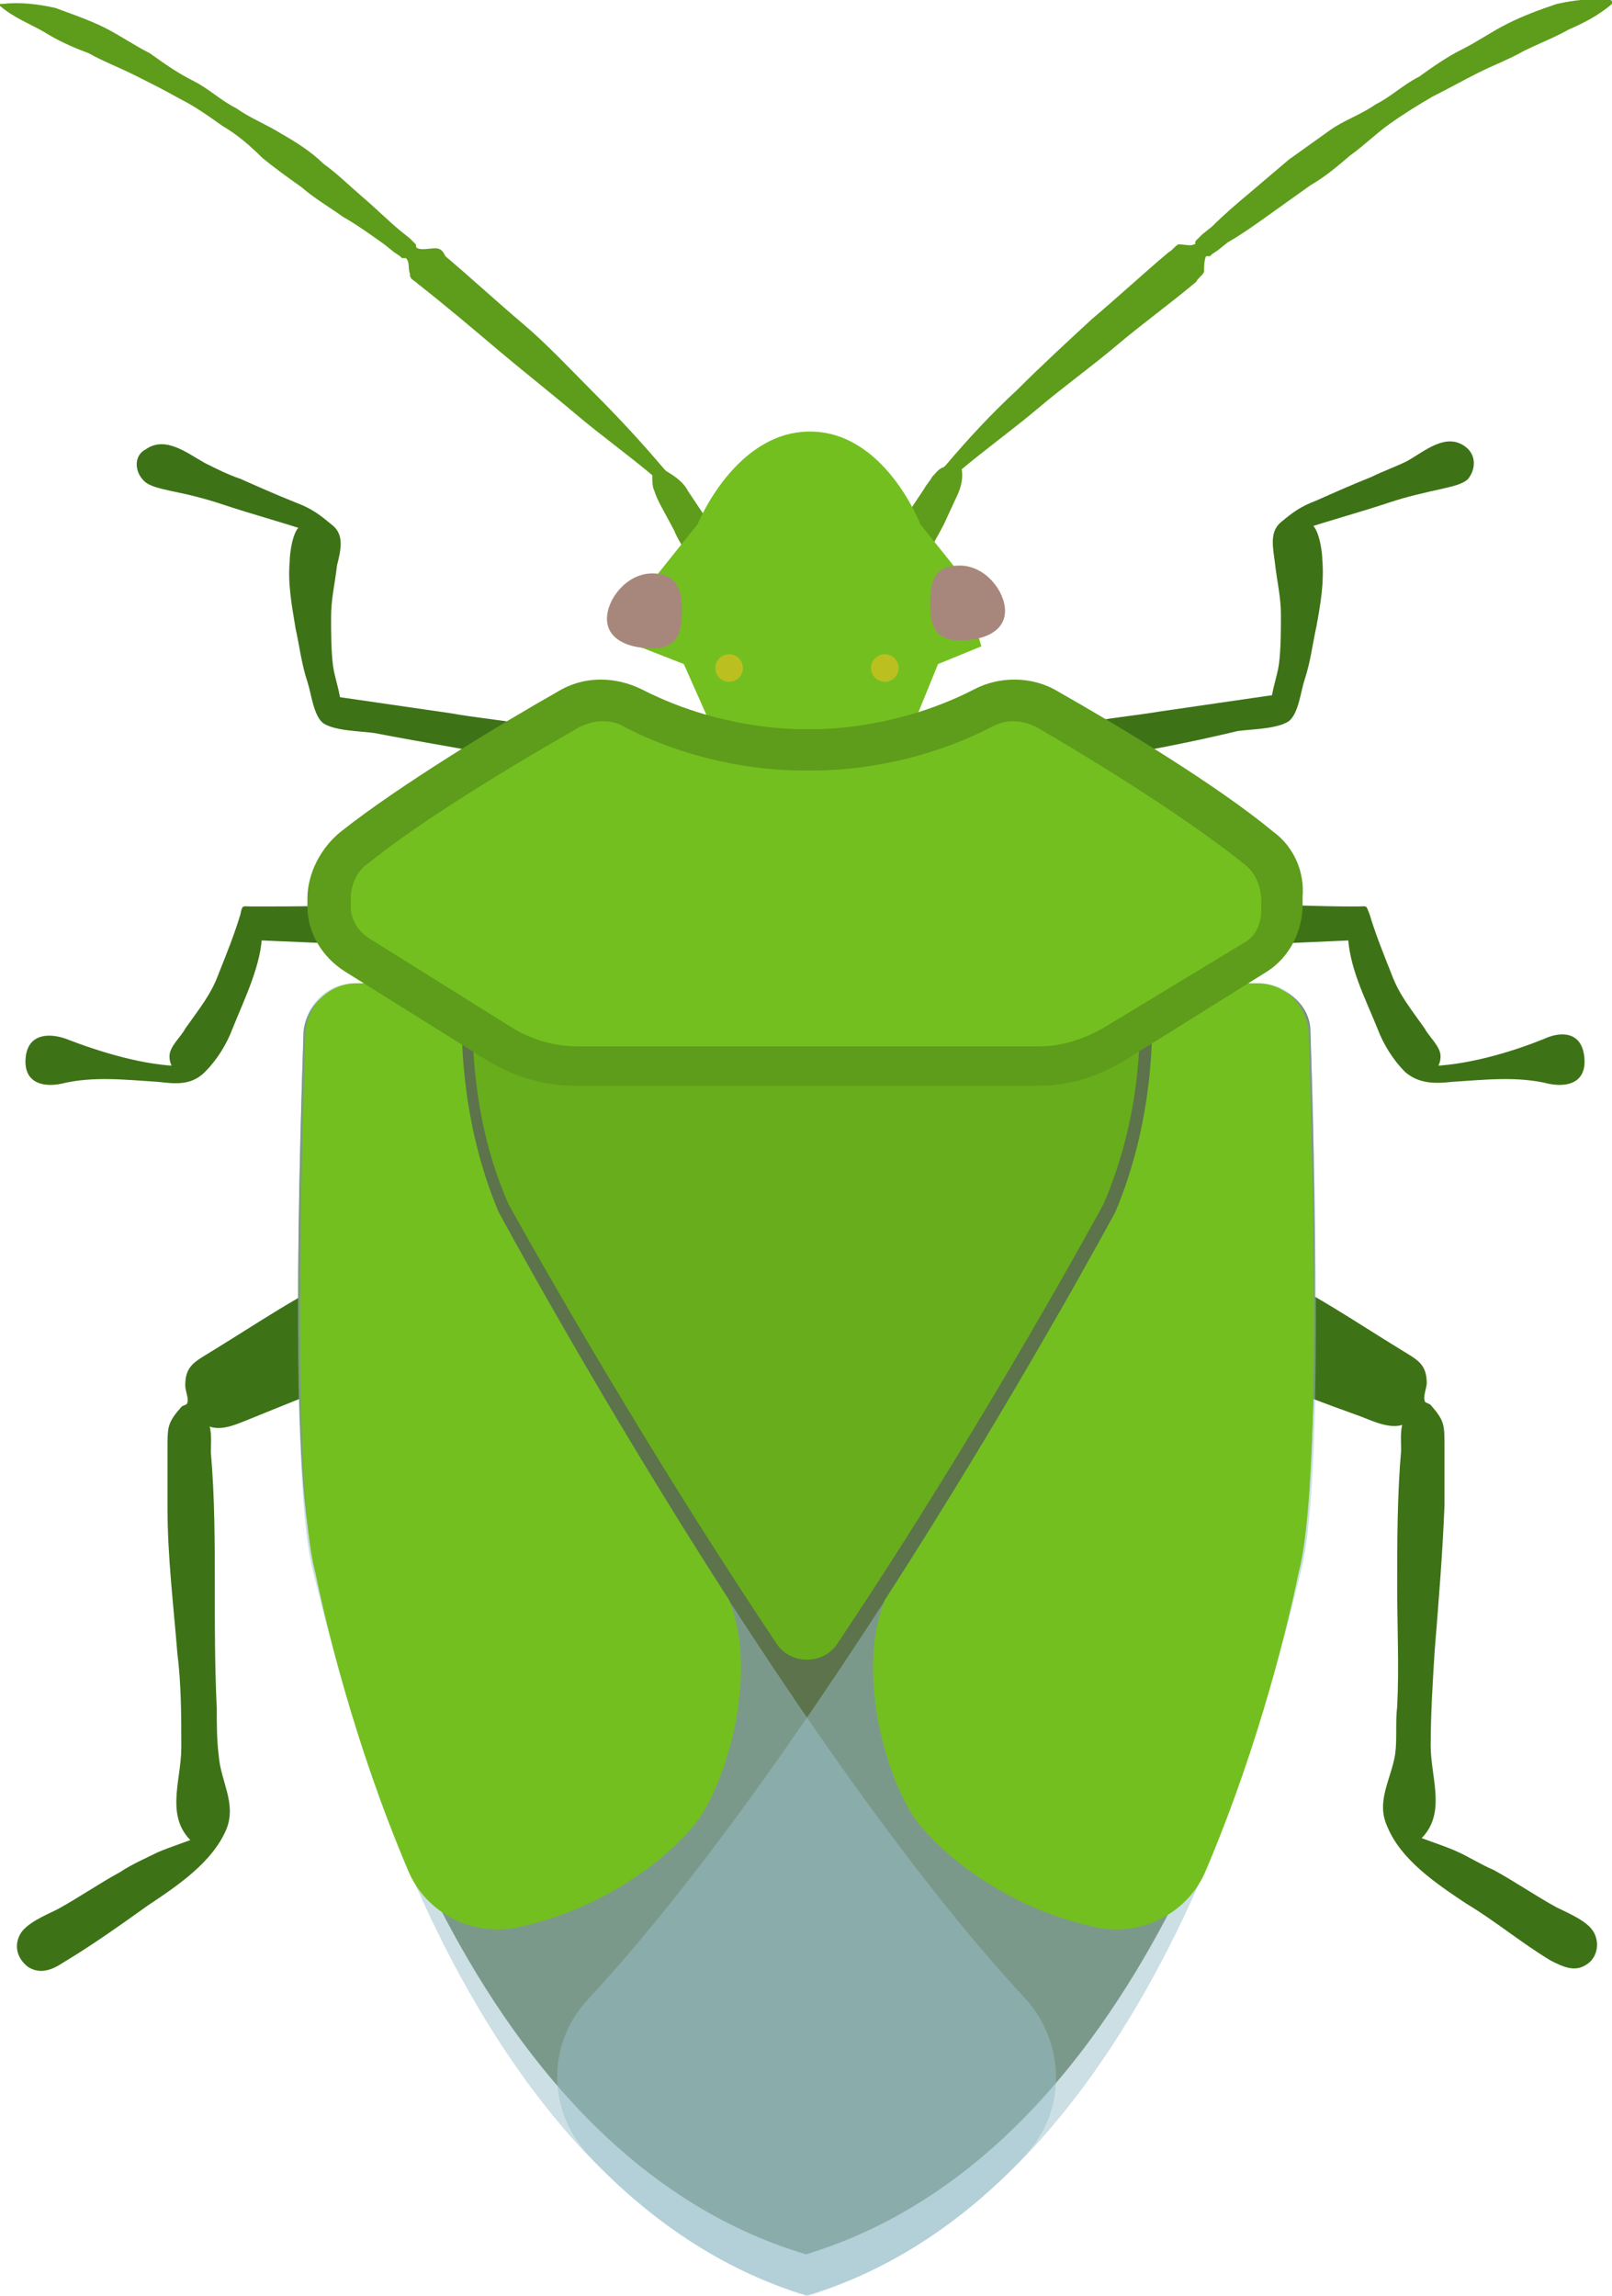 <svg xmlns="http://www.w3.org/2000/svg" width="81.8" height="116.5" viewBox="-822 1787 81.8 116.5" enable-background="new -822 1787 81.8 116.5"><g fill="#5e9c1b"><path d="m-786.3 1816.4c-.3-.4-.5-.8-.8-1.2-.2-.4-.5-.8-.7-1.3l-.7-1.3c-.1-.2-.2-.4-.3-.7-.1-.2-.1-.5-.1-.8l.1.1c-1.3-1.1-2.7-2.1-4-3.2-1.3-1.1-2.7-2.2-4-3.3s-2.6-2.2-4-3.3c-.2-.2-.4-.2-.4-.5-.1-.3 0-.6-.2-.8 0 0-.1 0-.2 0l-.1-.1-.3-.2-.5-.4c-.7-.5-1.4-1-2.1-1.4-.7-.5-1.4-.9-2.1-1.5-.7-.5-1.4-1-2-1.5-.6-.6-1.3-1.2-2-1.6-.7-.5-1.4-1-2.2-1.4-.7-.4-1.5-.8-2.3-1.2-.8-.4-1.6-.7-2.3-1.1-.8-.3-1.5-.6-2.3-1.1-.7-.4-1.5-.7-2.2-1.3 0 0-.1-.1 0-.1 0 0 0 0 .1 0 .9-.1 1.8 0 2.7.2.8.3 1.7.6 2.5 1 .8.4 1.5.9 2.3 1.3.7.5 1.4 1 2.2 1.4.8.4 1.4 1 2.2 1.4.7.5 1.5.8 2.3 1.3.7.4 1.5.9 2.1 1.5.7.5 1.3 1.1 2 1.7s1.3 1.2 1.9 1.7l.5.4.2.2.1.1c0 0 0 .2.1.2.2.1.6 0 .9 0 .3 0 .4.2.5.4 1.3 1.1 2.6 2.3 3.9 3.4 1.3 1.1 2.5 2.4 3.7 3.6s2.4 2.5 3.5 3.8l.1.1c.5.3.9.6 1.1 1l.8 1.2c.3.4.5.8.7 1.3.2.4.4.9.6 1.3v.1c.2.4 0 .9-.4 1-.3 0-.7-.1-.9-.4"/><path d="m-777.2 1815.6c.2-.4.4-.9.6-1.3s.5-.9.7-1.3l.8-1.2c.1-.2.3-.4.4-.6.2-.2.3-.4.6-.5l.1-.1c1.1-1.3 2.3-2.6 3.6-3.8 1.2-1.2 2.5-2.4 3.8-3.6 1.3-1.1 2.6-2.3 3.9-3.4.2-.1.3-.3.5-.4.3 0 .6.1.8 0 .1 0 0-.1.1-.2l.1-.1.2-.2.5-.4c.6-.6 1.3-1.2 1.9-1.7.7-.6 1.3-1.1 2-1.7.7-.5 1.4-1 2.1-1.5s1.6-.8 2.3-1.3c.8-.4 1.4-1 2.2-1.4.7-.5 1.4-1 2.2-1.4s1.5-.9 2.3-1.3c.8-.4 1.6-.7 2.5-1 .9-.2 1.8-.3 2.7-.2.1 0 .1.1.1.1v.1c-.7.6-1.5 1-2.2 1.3-.7.4-1.5.7-2.3 1.1-.7.4-1.5.7-2.3 1.1s-1.5.8-2.3 1.2c-.7.4-1.5.9-2.2 1.4s-1.3 1.1-2 1.6c-.7.6-1.3 1.1-2 1.5-.7.5-1.4 1-2.1 1.5-.7.5-1.4 1-2.1 1.4l-.5.4-.3.2-.1.1h-.2c-.1.2-.1.6-.1.8-.1.2-.3.3-.4.5-1.3 1.1-2.7 2.1-4 3.2-1.3 1.1-2.7 2.1-4 3.2s-2.7 2.1-4 3.2l.1-.1c.1.6-.1 1.1-.3 1.5l-.6 1.3c-.2.4-.5.9-.7 1.3s-.5.8-.8 1.2-.8.4-1.1.2c-.6.1-.7-.4-.5-.7"/></g><path d="m-773.3 1816.1l-2-2.5c0 0-1.8-4.7-5.6-4.7-3.8 0-5.7 4.7-5.7 4.7l-2 2.5-1 3.7 2.3.9 1.2 2.7 5.3 2.3 5.3-2.3 1.1-2.7 2.2-.9-1.1-3.7" fill="#73bf20"/><g fill="#a7877b"><path d="m-774.8 1817.6c0 1.1.2 1.9 1.5 1.9s2.3-.5 2.3-1.5-1-2.3-2.3-2.3-1.5.8-1.5 1.9"/><path d="m-787.4 1818c0 1.1-.2 1.9-1.5 1.9-1.3 0-2.3-.5-2.3-1.5s1-2.3 2.3-2.3c1.3 0 1.5.9 1.5 1.9"/></g><g fill="#bcbf20"><circle cx="-777.1" cy="1820.9" r=".7"/><circle cx="-785" cy="1820.9" r=".7"/></g><g fill="#3d7316"><path d="m-802.3 1835c-2.3-.1-4.7-.2-7-.3.2-.1.4-.3.6-.4 0 1.6-.9 3.4-1.5 4.9-.3.8-.8 1.6-1.4 2.2-.7.7-1.5.6-2.4.5-1.6-.1-3.3-.3-4.9.1-1 .2-1.9-.1-1.8-1.3.1-1.2 1.1-1.3 2-1 1.8.7 4.1 1.4 6 1.4-.4.4-.7 0-.7-.5 0-.5.6-1 .8-1.4.7-1 1.3-1.7 1.7-2.8.4-1 .8-2 1.1-3 .1-.5.1-.4.6-.4.1 0 .2 0 .4 0 1.7 0 3.4 0 5.1-.1.5 0 1-.1 1.5 0 1.3.2 1 2.1-.1 2.1"/><path d="m-795.3 1825.6c-2.6-.5-5.1-.9-7.7-1.4-.7-.1-2-.1-2.6-.5-.5-.4-.6-1.5-.8-2.1-.3-.9-.4-1.8-.6-2.7-.2-1.2-.4-2.3-.3-3.4 0-.6.3-2.6 1.1-1.5-1.5-.5-3-.9-4.5-1.4-.9-.3-1.7-.5-2.7-.7-.4-.1-1-.2-1.3-.5-.5-.5-.5-1.3.1-1.6 1-.7 2.1.2 3 .7.6.3 1.2.6 1.8.8.9.4 1.8.8 2.8 1.2.8.3 1.2.6 1.8 1.1.7.5.5 1.3.3 2.1-.1.9-.3 1.7-.3 2.6 0 .8 0 1.7.1 2.5.1.7.4 1.4.4 2.1-.2-.2-.4-.4-.6-.6 2.1.3 4.1.6 6.2.9 1.1.2 2.2.3 3.4.5.2 0 .4 0 .6.1 1 .3 1.1 2.1-.2 1.8"/><path d="m-797.7 1853.5c-3.5 2.4-7.7 3.9-11.6 5.5-1 .4-2 .9-2.8-.2-.5-.7.3-.2.5.1.4.5.3 1.2.3 1.8.2 2.3.2 4.6.2 6.9 0 2 0 4 .1 6.1 0 .8 0 1.6.1 2.4.1 1.3.9 2.4.4 3.7-.7 1.7-2.5 2.9-4 3.9-1.4 1-2.8 2-4.3 2.9-.6.4-1.2.6-1.8.2-.5-.4-.7-1-.4-1.6.3-.6 1.3-1 1.9-1.3 1.1-.6 2.1-1.3 3.2-1.9.6-.4 1.3-.7 1.9-1 .7-.3 1.4-.5 2.1-.8 0 .1-.1.3-.2.4-1.6-1.3-.7-3.2-.7-4.9 0-1.6 0-3.2-.2-4.8-.2-2.5-.5-4.9-.5-7.4 0-1 0-2 0-3 0-1.1 0-1.3.7-2.1.1-.1.3-.1.3-.2.1-.2-.1-.6-.1-.9 0-1 .5-1.2 1.3-1.7 2.3-1.4 4.6-3 7.1-4.1.9-.4 1.8-.8 2.6-1.2.8-.4 1.8-.9 2.8-.8 1.9.2 2.7 2.9 1.1 4"/><path d="m-759.9 1835c-1.1 0-1.4-1.9-.2-2.1.5-.1 1 0 1.5 0 1.7 0 3.4.1 5.1.1.1 0 .2 0 .4 0 .5 0 .4-.1.6.4.3 1 .7 2 1.1 3 .4 1.1 1 1.8 1.7 2.8.2.4.8.9.8 1.4 0 .5-.3.9-.7.5 1.9 0 4.3-.7 6-1.4.9-.4 1.9-.3 2 1 .1 1.2-.8 1.5-1.8 1.3-1.6-.4-3.3-.2-4.9-.1-.9.1-1.7.1-2.4-.5-.6-.6-1.1-1.4-1.4-2.2-.6-1.5-1.5-3.2-1.5-4.9.2.1.4.3.6.4-2.2.1-4.5.2-6.9.3"/><path d="m-766.9 1825.6c-1.3.2-1.2-1.5-.2-1.9.2-.1.4-.1.6-.1 1.1-.2 2.2-.3 3.4-.5 2.1-.3 4.1-.6 6.2-.9-.2.2-.4.4-.6.6 0-.7.3-1.4.4-2.1.1-.8.1-1.7.1-2.5 0-.9-.2-1.7-.3-2.6-.1-.8-.3-1.6.3-2.1.6-.5 1-.8 1.8-1.1.9-.4 1.8-.8 2.8-1.2.6-.3 1.2-.5 1.8-.8.9-.5 2-1.5 3-.7.5.4.5 1.1.1 1.6-.3.3-.9.4-1.3.5-.9.2-1.8.4-2.7.7-1.5.5-3 .9-4.5 1.4.8-1.1 1.1 1 1.1 1.5.1 1.2-.1 2.3-.3 3.4-.2.9-.3 1.8-.6 2.7-.2.6-.3 1.7-.8 2.1-.6.4-1.9.4-2.6.5-2.5.6-5.1 1.1-7.7 1.5"/><path d="m-764.5 1853.5c-1.6-1.2-.8-3.9 1.1-4.1.9-.1 2 .4 2.8.8.9.4 1.8.8 2.6 1.2 2.5 1.1 4.8 2.7 7.1 4.1.8.5 1.3.7 1.3 1.7 0 .2-.2.7-.1.9 0 .1.2.1.3.2.7.8.7 1 .7 2.1 0 1 0 2 0 3-.1 2.5-.3 4.9-.5 7.4-.1 1.6-.2 3.2-.2 4.8 0 1.7.9 3.6-.7 4.9-.1-.1-.2-.3-.2-.4.7.3 1.4.5 2.1.8.7.3 1.3.7 2 1 1.1.6 2.1 1.3 3.2 1.9.6.3 1.6.7 1.9 1.3.3.6.1 1.3-.4 1.6-.6.4-1.2.1-1.8-.2-1.5-.9-2.8-2-4.3-2.9-1.5-1-3.3-2.2-4-3.9-.6-1.3.2-2.4.4-3.7.1-.8 0-1.6.1-2.4.1-2 0-4 0-6.1 0-2.3 0-4.6.2-6.9 0-.6-.1-1.3.3-1.8.2-.2 1-.8.5-.1-.7 1.1-1.8.6-2.8.2-3.9-1.4-8-3-11.6-5.4"/></g><path d="m-755.5 1839.4c0-1.4-1.2-2.4-2.6-2.4h-23-22.9c-1.4 0-2.5 1.1-2.6 2.4-.2 6.2-.7 22.2.5 26.5 1.4 5.4 7.2 30.2 25 35.5 17.8-5.4 23.6-30.2 25-35.5 1.2-4.3.8-20.4.6-26.5" fill="#5c734c"/><path d="m-766 1848.1c0 0-6 11.1-13.5 22.3-.7 1.1-2.4 1.1-3.1 0-7.5-11.2-13.6-22.3-13.6-22.3-1.9-4.3-1.9-8.7-1.8-11.1h33.7c.3 2.3.2 6.7-1.7 11.1" fill="#68ad1b"/><g fill="#9ac1ca"><path d="m-770 1896.4c-3 3.2-6.7 5.8-11.1 7.1-17.8-5.5-23.6-31.2-25-36.7-1.2-4.5-.7-21-.5-27.4.1-1.4 1.2-2.5 2.6-2.5h5.4c-.2 2.5-.1 7.1 1.8 11.6 0 0 14.6 26.8 26.9 40 2 2.3 2 5.7-.1 7.9" opacity=".5"/><path d="m-792.1 1896.4c3 3.2 6.7 5.8 11.1 7.1 17.8-5.5 23.6-31.2 25-36.7 1.2-4.5.7-21 .5-27.4-.1-1.4-1.2-2.5-2.6-2.5h-5.4c.2 2.5.1 7.1-1.8 11.6 0 0-14.6 26.8-26.9 40-2.1 2.3-2 5.7.1 7.9" opacity=".5"/></g><g fill="#73bf20"><path d="m-801.3 1881.9c.9 2.2 3.3 3.4 5.6 2.9 5.1-1.1 8.4-4.3 9.3-5.7 1.5-2.4 2.8-7.4 1.4-10.9-6.7-10.4-11.7-19.7-11.7-19.7-1.9-4.5-2-9.1-1.8-11.6h-5.4c-1.4 0-2.5 1.1-2.6 2.5-.2 6.4-.7 22.9.5 27.4.5 2.4 1.9 8.5 4.7 15.1"/><path d="m-760.8 1881.9c-.9 2.2-3.3 3.4-5.6 2.9-5.1-1.1-8.4-4.3-9.3-5.7-1.5-2.4-2.8-7.4-1.4-10.9 6.7-10.4 11.7-19.7 11.7-19.7 1.9-4.5 2-9.1 1.8-11.6h5.4c1.4 0 2.5 1.1 2.6 2.5.2 6.4.7 22.9-.5 27.4-.5 2.4-1.9 8.5-4.7 15.1"/></g><path d="m-757.4 1829.2c-2.9-2.4-7.9-5.4-10.9-7.1-1.3-.8-3-.8-4.3-.1-4.3 2.2-8.4 2-8.4 2s-4.1.2-8.4-2c-1.4-.7-3-.7-4.3.1-3 1.7-8.1 4.8-11 7.1-1 .8-1.7 2.1-1.7 3.4v.4c0 1.4.8 2.6 1.9 3.3l7.2 4.5c1.3.8 2.9 1.3 4.4 1.3h11.8 11.8c1.6 0 3.1-.5 4.4-1.3l7.2-4.5c1.1-.7 1.8-2 1.8-3.4v-.4c.1-1.2-.4-2.5-1.5-3.3" fill="#5e9c1b"/><path d="m-792.7 1840.1c-1.1 0-2.3-.3-3.4-1l-7.2-4.5c-.6-.4-.9-1-.9-1.6v-.4c0-.7.3-1.4.9-1.8 2.1-1.7 5.8-4.1 10.7-6.9.4-.2.8-.3 1.2-.3.4 0 .8.1 1.1.3 3.9 2 7.6 2.2 9 2.2.1 0 .3 0 .3 0 .1 0 .2 0 .3 0 1.4 0 5.1-.2 9-2.2.4-.2.7-.3 1.1-.3s.8.1 1.2.3c4.8 2.8 8.5 5.3 10.6 7 .5.4.8 1.1.8 1.8v.1.4c0 .7-.3 1.3-.8 1.6l-7.1 4.3c-1 .6-2.2 1-3.3 1h-23.5" fill="#73bf20"/></svg>